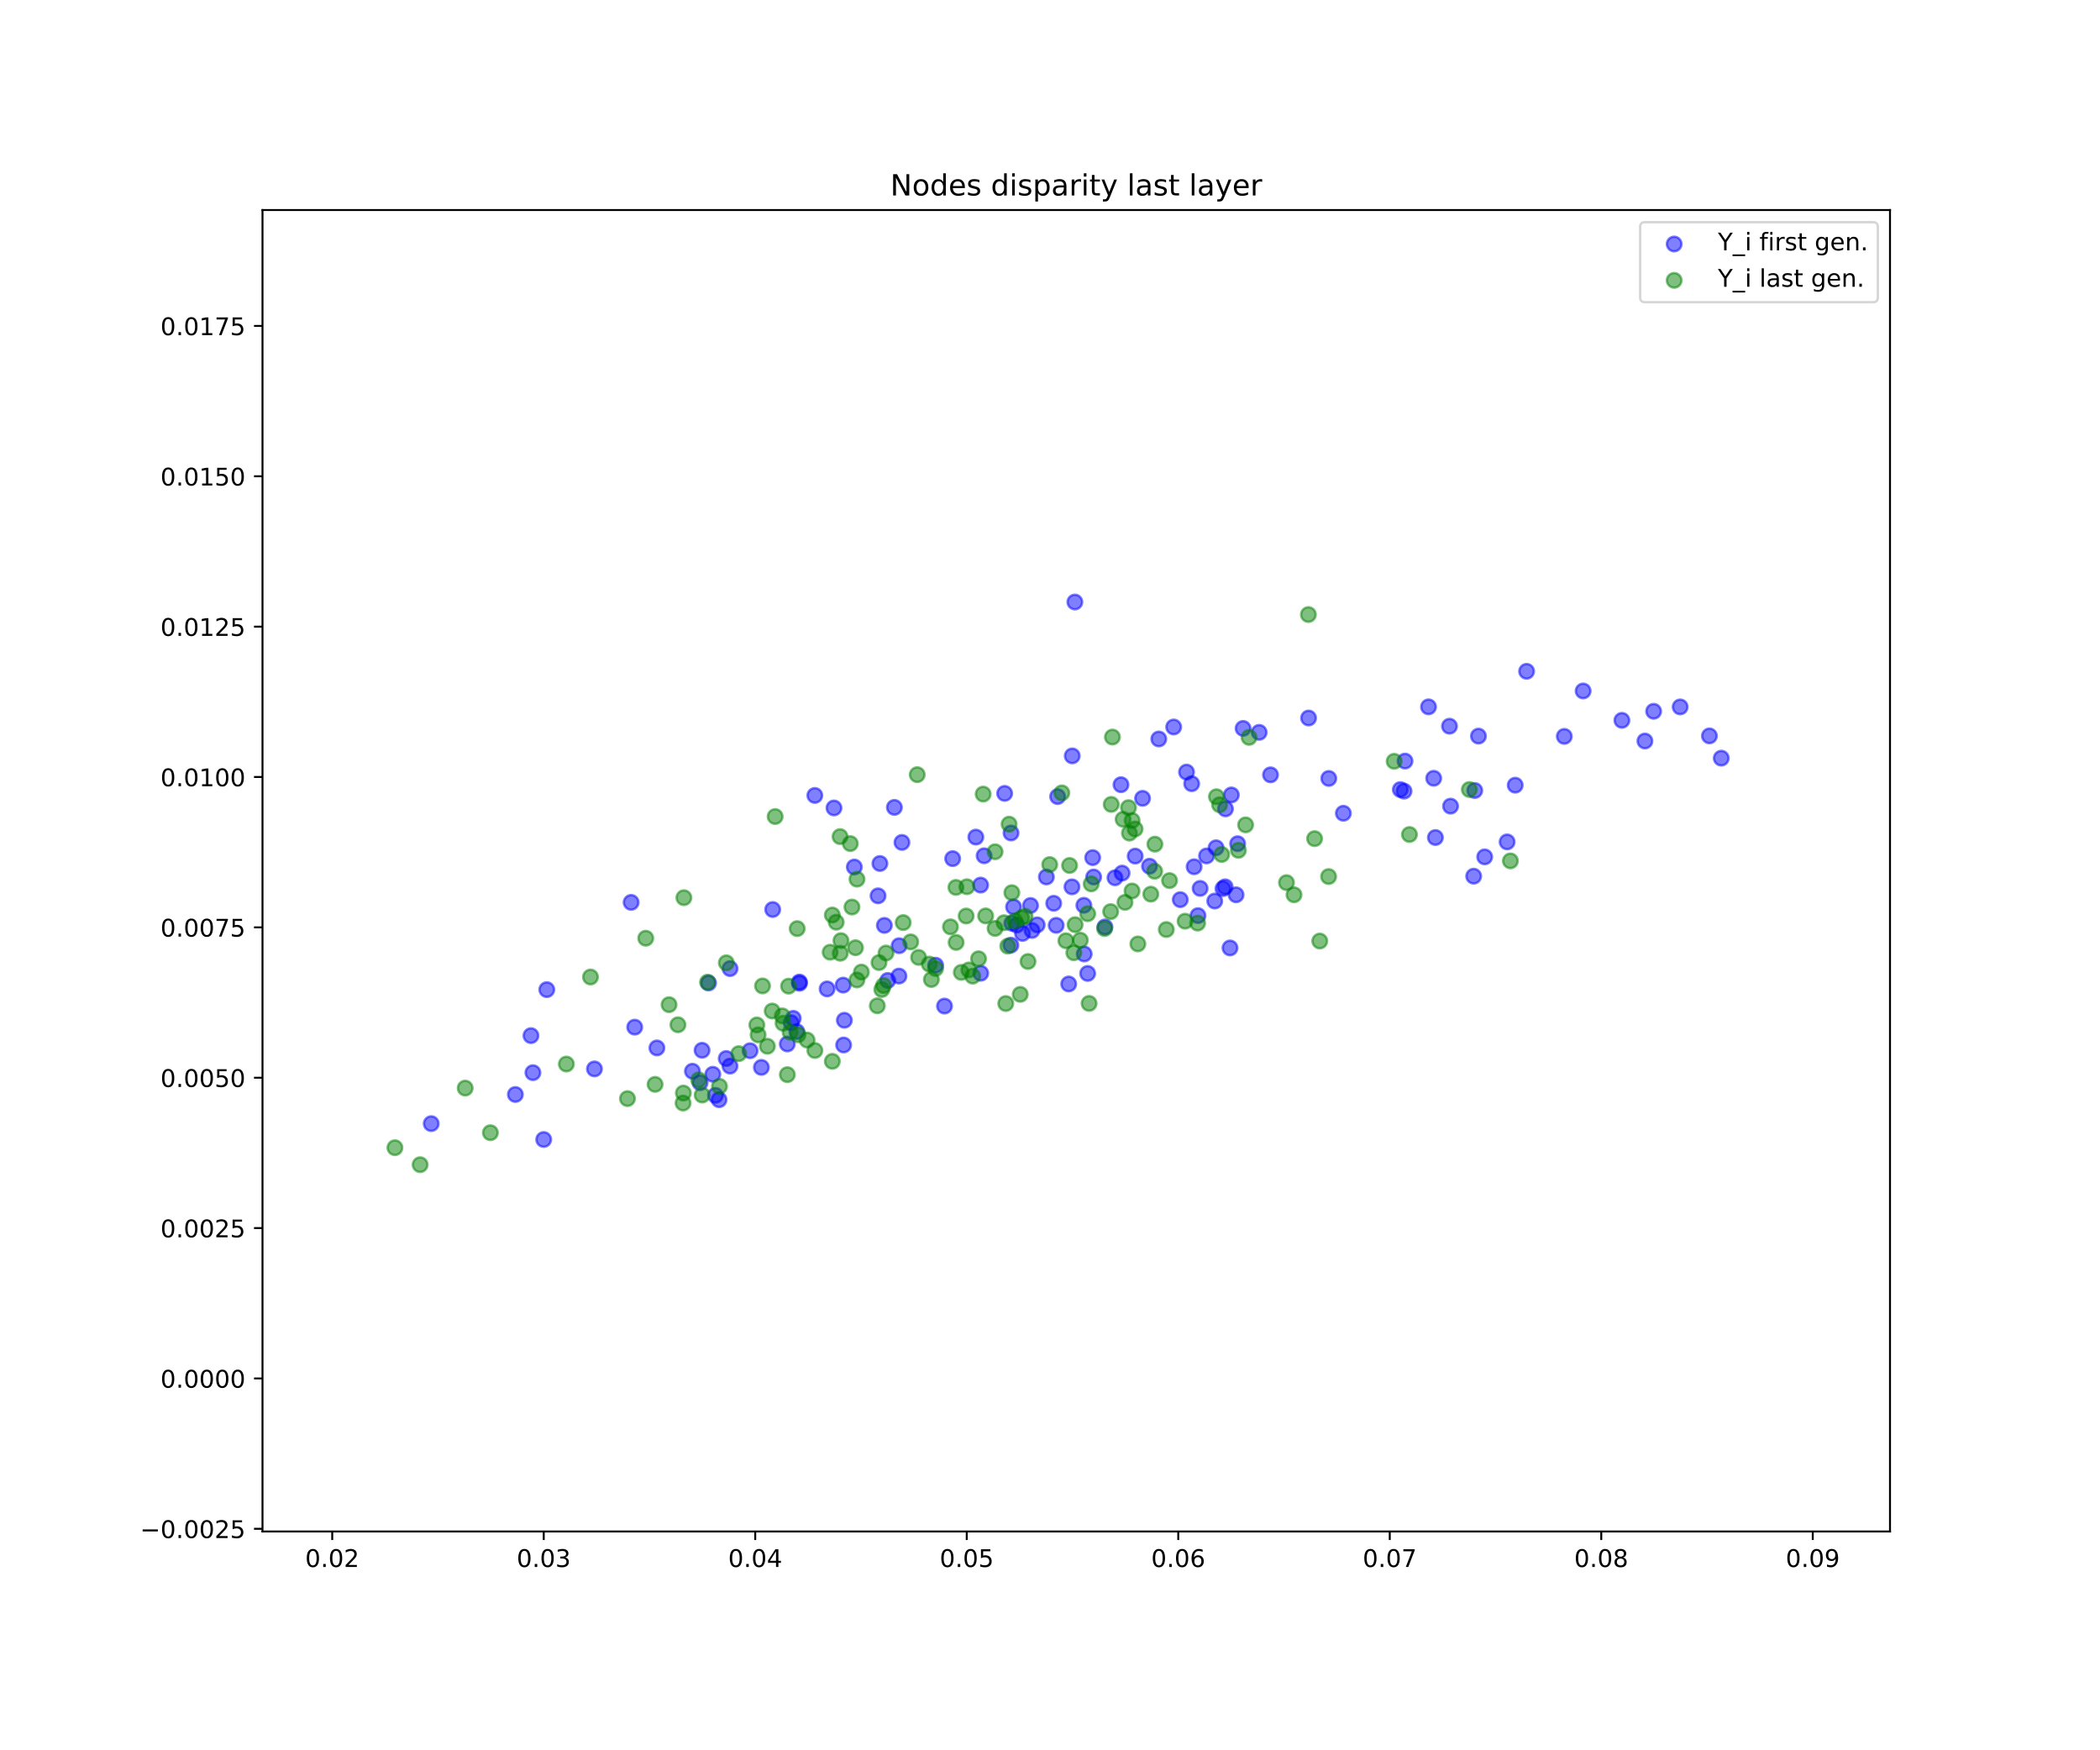 <?xml version="1.0" encoding="utf-8" standalone="no"?>
<!DOCTYPE svg PUBLIC "-//W3C//DTD SVG 1.1//EN"
  "http://www.w3.org/Graphics/SVG/1.1/DTD/svg11.dtd">
<!-- Created with matplotlib (https://matplotlib.org/) -->
<svg height="720pt" version="1.1" viewBox="0 0 864 720" width="864pt" xmlns="http://www.w3.org/2000/svg" xmlns:xlink="http://www.w3.org/1999/xlink">
 <defs>
  <style type="text/css">
*{stroke-linecap:butt;stroke-linejoin:round;white-space:pre;}
  </style>
 </defs>
 <g id="figure_1">
  <g id="patch_1">
   <path d="M 0 720 
L 864 720 
L 864 0 
L 0 0 
z
" style="fill:#ffffff;"/>
  </g>
  <g id="axes_1">
   <g id="patch_2">
    <path d="M 108 630 
L 777.6 630 
L 777.6 86.4 
L 108 86.4 
z
" style="fill:#ffffff;"/>
   </g>
   <g id="PathCollection_1">
    <defs>
     <path d="M 0 3 
C 0.796 3 1.559 2.684 2.121 2.121 
C 2.684 1.559 3 0.796 3 0 
C 3 -0.796 2.684 -1.559 2.121 -2.121 
C 1.559 -2.684 0.796 -3 0 -3 
C -0.796 -3 -1.559 -2.684 -2.121 -2.121 
C -2.684 -1.559 -3 -0.796 -3 0 
C -3 0.796 -2.684 1.559 -2.121 2.121 
C -1.559 2.684 -0.796 3 0 3 
z
" id="m4264e78949" style="stroke:#0000ff;stroke-opacity:0.5;"/>
    </defs>
    <g clip-path="url(#p7b888e0757)">
     <use style="fill:#0000ff;fill-opacity:0.5;stroke:#0000ff;stroke-opacity:0.5;" x="219.261" xlink:href="#m4264e78949" y="441.252"/>
     <use style="fill:#0000ff;fill-opacity:0.5;stroke:#0000ff;stroke-opacity:0.5;" x="363.85" xlink:href="#m4264e78949" y="380.67"/>
     <use style="fill:#0000ff;fill-opacity:0.5;stroke:#0000ff;stroke-opacity:0.5;" x="606.311" xlink:href="#m4264e78949" y="360.429"/>
     <use style="fill:#0000ff;fill-opacity:0.5;stroke:#0000ff;stroke-opacity:0.5;" x="518.06" xlink:href="#m4264e78949" y="301.263"/>
     <use style="fill:#0000ff;fill-opacity:0.5;stroke:#0000ff;stroke-opacity:0.5;" x="313.258" xlink:href="#m4264e78949" y="439.086"/>
     <use style="fill:#0000ff;fill-opacity:0.5;stroke:#0000ff;stroke-opacity:0.5;" x="259.669" xlink:href="#m4264e78949" y="371.206"/>
     <use style="fill:#0000ff;fill-opacity:0.5;stroke:#0000ff;stroke-opacity:0.5;" x="212.035" xlink:href="#m4264e78949" y="450.227"/>
     <use style="fill:#0000ff;fill-opacity:0.5;stroke:#0000ff;stroke-opacity:0.5;" x="589.863" xlink:href="#m4264e78949" y="320.155"/>
     <use style="fill:#0000ff;fill-opacity:0.5;stroke:#0000ff;stroke-opacity:0.5;" x="538.387" xlink:href="#m4264e78949" y="295.363"/>
     <use style="fill:#0000ff;fill-opacity:0.5;stroke:#0000ff;stroke-opacity:0.5;" x="293.274" xlink:href="#m4264e78949" y="441.913"/>
     <use style="fill:#0000ff;fill-opacity:0.5;stroke:#0000ff;stroke-opacity:0.5;" x="504.19" xlink:href="#m4264e78949" y="332.731"/>
     <use style="fill:#0000ff;fill-opacity:0.5;stroke:#0000ff;stroke-opacity:0.5;" x="596.802" xlink:href="#m4264e78949" y="331.617"/>
     <use style="fill:#0000ff;fill-opacity:0.5;stroke:#0000ff;stroke-opacity:0.5;" x="388.599" xlink:href="#m4264e78949" y="413.859"/>
     <use style="fill:#0000ff;fill-opacity:0.5;stroke:#0000ff;stroke-opacity:0.5;" x="608.28" xlink:href="#m4264e78949" y="302.806"/>
     <use style="fill:#0000ff;fill-opacity:0.5;stroke:#0000ff;stroke-opacity:0.5;" x="326.373" xlink:href="#m4264e78949" y="418.916"/>
     <use style="fill:#0000ff;fill-opacity:0.5;stroke:#0000ff;stroke-opacity:0.5;" x="413.341" xlink:href="#m4264e78949" y="326.368"/>
     <use style="fill:#0000ff;fill-opacity:0.5;stroke:#0000ff;stroke-opacity:0.5;" x="325.496" xlink:href="#m4264e78949" y="420.713"/>
     <use style="fill:#0000ff;fill-opacity:0.5;stroke:#0000ff;stroke-opacity:0.5;" x="401.493" xlink:href="#m4264e78949" y="344.348"/>
     <use style="fill:#0000ff;fill-opacity:0.5;stroke:#0000ff;stroke-opacity:0.5;" x="430.509" xlink:href="#m4264e78949" y="360.747"/>
     <use style="fill:#0000ff;fill-opacity:0.5;stroke:#0000ff;stroke-opacity:0.5;" x="435.137" xlink:href="#m4264e78949" y="327.683"/>
     <use style="fill:#0000ff;fill-opacity:0.5;stroke:#0000ff;stroke-opacity:0.5;" x="522.727" xlink:href="#m4264e78949" y="318.738"/>
     <use style="fill:#0000ff;fill-opacity:0.5;stroke:#0000ff;stroke-opacity:0.5;" x="504.068" xlink:href="#m4264e78949" y="364.802"/>
     <use style="fill:#0000ff;fill-opacity:0.5;stroke:#0000ff;stroke-opacity:0.5;" x="552.699" xlink:href="#m4264e78949" y="334.547"/>
     <use style="fill:#0000ff;fill-opacity:0.5;stroke:#0000ff;stroke-opacity:0.5;" x="577.662" xlink:href="#m4264e78949" y="325.44"/>
     <use style="fill:#0000ff;fill-opacity:0.5;stroke:#0000ff;stroke-opacity:0.5;" x="177.424" xlink:href="#m4264e78949" y="462.216"/>
     <use style="fill:#0000ff;fill-opacity:0.5;stroke:#0000ff;stroke-opacity:0.5;" x="676.767" xlink:href="#m4264e78949" y="304.832"/>
     <use style="fill:#0000ff;fill-opacity:0.5;stroke:#0000ff;stroke-opacity:0.5;" x="587.735" xlink:href="#m4264e78949" y="290.766"/>
     <use style="fill:#0000ff;fill-opacity:0.5;stroke:#0000ff;stroke-opacity:0.5;" x="261.137" xlink:href="#m4264e78949" y="422.533"/>
     <use style="fill:#0000ff;fill-opacity:0.5;stroke:#0000ff;stroke-opacity:0.5;" x="288.848" xlink:href="#m4264e78949" y="432.046"/>
     <use style="fill:#0000ff;fill-opacity:0.5;stroke:#0000ff;stroke-opacity:0.5;" x="346.887" xlink:href="#m4264e78949" y="405.238"/>
     <use style="fill:#0000ff;fill-opacity:0.5;stroke:#0000ff;stroke-opacity:0.5;" x="391.953" xlink:href="#m4264e78949" y="353.208"/>
     <use style="fill:#0000ff;fill-opacity:0.5;stroke:#0000ff;stroke-opacity:0.5;" x="423.99" xlink:href="#m4264e78949" y="372.484"/>
     <use style="fill:#0000ff;fill-opacity:0.5;stroke:#0000ff;stroke-opacity:0.5;" x="434.546" xlink:href="#m4264e78949" y="380.647"/>
     <use style="fill:#0000ff;fill-opacity:0.5;stroke:#0000ff;stroke-opacity:0.5;" x="441.15" xlink:href="#m4264e78949" y="310.943"/>
     <use style="fill:#0000ff;fill-opacity:0.5;stroke:#0000ff;stroke-opacity:0.5;" x="476.761" xlink:href="#m4264e78949" y="303.988"/>
     <use style="fill:#0000ff;fill-opacity:0.5;stroke:#0000ff;stroke-opacity:0.5;" x="590.565" xlink:href="#m4264e78949" y="344.526"/>
     <use style="fill:#0000ff;fill-opacity:0.5;stroke:#0000ff;stroke-opacity:0.5;" x="404.895" xlink:href="#m4264e78949" y="352.031"/>
     <use style="fill:#0000ff;fill-opacity:0.5;stroke:#0000ff;stroke-opacity:0.5;" x="284.887" xlink:href="#m4264e78949" y="440.658"/>
     <use style="fill:#0000ff;fill-opacity:0.5;stroke:#0000ff;stroke-opacity:0.5;" x="347.09" xlink:href="#m4264e78949" y="429.871"/>
     <use style="fill:#0000ff;fill-opacity:0.5;stroke:#0000ff;stroke-opacity:0.5;" x="426.732" xlink:href="#m4264e78949" y="380.452"/>
     <use style="fill:#0000ff;fill-opacity:0.5;stroke:#0000ff;stroke-opacity:0.5;" x="294.356" xlink:href="#m4264e78949" y="450.583"/>
     <use style="fill:#0000ff;fill-opacity:0.5;stroke:#0000ff;stroke-opacity:0.5;" x="343.125" xlink:href="#m4264e78949" y="332.356"/>
     <use style="fill:#0000ff;fill-opacity:0.5;stroke:#0000ff;stroke-opacity:0.5;" x="308.601" xlink:href="#m4264e78949" y="432.225"/>
     <use style="fill:#0000ff;fill-opacity:0.5;stroke:#0000ff;stroke-opacity:0.5;" x="441.032" xlink:href="#m4264e78949" y="364.817"/>
     <use style="fill:#0000ff;fill-opacity:0.5;stroke:#0000ff;stroke-opacity:0.5;" x="361.254" xlink:href="#m4264e78949" y="368.507"/>
     <use style="fill:#0000ff;fill-opacity:0.5;stroke:#0000ff;stroke-opacity:0.5;" x="224.966" xlink:href="#m4264e78949" y="407.094"/>
     <use style="fill:#0000ff;fill-opacity:0.5;stroke:#0000ff;stroke-opacity:0.5;" x="643.602" xlink:href="#m4264e78949" y="302.919"/>
     <use style="fill:#0000ff;fill-opacity:0.5;stroke:#0000ff;stroke-opacity:0.5;" x="415.898" xlink:href="#m4264e78949" y="388.797"/>
     <use style="fill:#0000ff;fill-opacity:0.5;stroke:#0000ff;stroke-opacity:0.5;" x="546.703" xlink:href="#m4264e78949" y="320.218"/>
     <use style="fill:#0000ff;fill-opacity:0.5;stroke:#0000ff;stroke-opacity:0.5;" x="467.044" xlink:href="#m4264e78949" y="352.164"/>
     <use style="fill:#0000ff;fill-opacity:0.5;stroke:#0000ff;stroke-opacity:0.5;" x="500.325" xlink:href="#m4264e78949" y="348.74"/>
     <use style="fill:#0000ff;fill-opacity:0.5;stroke:#0000ff;stroke-opacity:0.5;" x="576.139" xlink:href="#m4264e78949" y="324.797"/>
     <use style="fill:#0000ff;fill-opacity:0.5;stroke:#0000ff;stroke-opacity:0.5;" x="335.245" xlink:href="#m4264e78949" y="327.208"/>
     <use style="fill:#0000ff;fill-opacity:0.5;stroke:#0000ff;stroke-opacity:0.5;" x="485.593" xlink:href="#m4264e78949" y="370.082"/>
     <use style="fill:#0000ff;fill-opacity:0.5;stroke:#0000ff;stroke-opacity:0.5;" x="328.903" xlink:href="#m4264e78949" y="403.976"/>
     <use style="fill:#0000ff;fill-opacity:0.5;stroke:#0000ff;stroke-opacity:0.5;" x="244.574" xlink:href="#m4264e78949" y="439.71"/>
     <use style="fill:#0000ff;fill-opacity:0.5;stroke:#0000ff;stroke-opacity:0.5;" x="691.27" xlink:href="#m4264e78949" y="290.794"/>
     <use style="fill:#0000ff;fill-opacity:0.5;stroke:#0000ff;stroke-opacity:0.5;" x="300.334" xlink:href="#m4264e78949" y="438.553"/>
     <use style="fill:#0000ff;fill-opacity:0.5;stroke:#0000ff;stroke-opacity:0.5;" x="491.294" xlink:href="#m4264e78949" y="356.552"/>
     <use style="fill:#0000ff;fill-opacity:0.5;stroke:#0000ff;stroke-opacity:0.5;" x="496.4" xlink:href="#m4264e78949" y="352.088"/>
     <use style="fill:#0000ff;fill-opacity:0.5;stroke:#0000ff;stroke-opacity:0.5;" x="291.51" xlink:href="#m4264e78949" y="404.369"/>
     <use style="fill:#0000ff;fill-opacity:0.5;stroke:#0000ff;stroke-opacity:0.5;" x="371.088" xlink:href="#m4264e78949" y="346.54"/>
     <use style="fill:#0000ff;fill-opacity:0.5;stroke:#0000ff;stroke-opacity:0.5;" x="511.444" xlink:href="#m4264e78949" y="299.644"/>
     <use style="fill:#0000ff;fill-opacity:0.5;stroke:#0000ff;stroke-opacity:0.5;" x="417.003" xlink:href="#m4264e78949" y="373.075"/>
     <use style="fill:#0000ff;fill-opacity:0.5;stroke:#0000ff;stroke-opacity:0.5;" x="340.293" xlink:href="#m4264e78949" y="406.8"/>
     <use style="fill:#0000ff;fill-opacity:0.5;stroke:#0000ff;stroke-opacity:0.5;" x="415.969" xlink:href="#m4264e78949" y="342.65"/>
     <use style="fill:#0000ff;fill-opacity:0.5;stroke:#0000ff;stroke-opacity:0.5;" x="218.456" xlink:href="#m4264e78949" y="426.016"/>
     <use style="fill:#0000ff;fill-opacity:0.5;stroke:#0000ff;stroke-opacity:0.5;" x="461.672" xlink:href="#m4264e78949" y="359.162"/>
     <use style="fill:#0000ff;fill-opacity:0.5;stroke:#0000ff;stroke-opacity:0.5;" x="403.453" xlink:href="#m4264e78949" y="364.092"/>
     <use style="fill:#0000ff;fill-opacity:0.5;stroke:#0000ff;stroke-opacity:0.5;" x="509.196" xlink:href="#m4264e78949" y="347.065"/>
     <use style="fill:#0000ff;fill-opacity:0.5;stroke:#0000ff;stroke-opacity:0.5;" x="508.561" xlink:href="#m4264e78949" y="368.087"/>
     <use style="fill:#0000ff;fill-opacity:0.5;stroke:#0000ff;stroke-opacity:0.5;" x="323.922" xlink:href="#m4264e78949" y="429.446"/>
     <use style="fill:#0000ff;fill-opacity:0.5;stroke:#0000ff;stroke-opacity:0.5;" x="446.076" xlink:href="#m4264e78949" y="392.424"/>
     <use style="fill:#0000ff;fill-opacity:0.5;stroke:#0000ff;stroke-opacity:0.5;" x="449.965" xlink:href="#m4264e78949" y="360.769"/>
     <use style="fill:#0000ff;fill-opacity:0.5;stroke:#0000ff;stroke-opacity:0.5;" x="439.697" xlink:href="#m4264e78949" y="404.766"/>
     <use style="fill:#0000ff;fill-opacity:0.5;stroke:#0000ff;stroke-opacity:0.5;" x="482.882" xlink:href="#m4264e78949" y="299.052"/>
     <use style="fill:#0000ff;fill-opacity:0.5;stroke:#0000ff;stroke-opacity:0.5;" x="470.082" xlink:href="#m4264e78949" y="328.405"/>
     <use style="fill:#0000ff;fill-opacity:0.5;stroke:#0000ff;stroke-opacity:0.5;" x="362.019" xlink:href="#m4264e78949" y="355.208"/>
     <use style="fill:#0000ff;fill-opacity:0.5;stroke:#0000ff;stroke-opacity:0.5;" x="488.174" xlink:href="#m4264e78949" y="317.601"/>
     <use style="fill:#0000ff;fill-opacity:0.5;stroke:#0000ff;stroke-opacity:0.5;" x="327.836" xlink:href="#m4264e78949" y="424.364"/>
     <use style="fill:#0000ff;fill-opacity:0.5;stroke:#0000ff;stroke-opacity:0.5;" x="424.592" xlink:href="#m4264e78949" y="382.751"/>
     <use style="fill:#0000ff;fill-opacity:0.5;stroke:#0000ff;stroke-opacity:0.5;" x="347.396" xlink:href="#m4264e78949" y="419.701"/>
     <use style="fill:#0000ff;fill-opacity:0.5;stroke:#0000ff;stroke-opacity:0.5;" x="493.761" xlink:href="#m4264e78949" y="365.45"/>
     <use style="fill:#0000ff;fill-opacity:0.5;stroke:#0000ff;stroke-opacity:0.5;" x="492.885" xlink:href="#m4264e78949" y="376.652"/>
     <use style="fill:#0000ff;fill-opacity:0.5;stroke:#0000ff;stroke-opacity:0.5;" x="628.092" xlink:href="#m4264e78949" y="276.152"/>
     <use style="fill:#0000ff;fill-opacity:0.5;stroke:#0000ff;stroke-opacity:0.5;" x="418.326" xlink:href="#m4264e78949" y="380.54"/>
     <use style="fill:#0000ff;fill-opacity:0.5;stroke:#0000ff;stroke-opacity:0.5;" x="270.271" xlink:href="#m4264e78949" y="431.075"/>
     <use style="fill:#0000ff;fill-opacity:0.5;stroke:#0000ff;stroke-opacity:0.5;" x="623.4" xlink:href="#m4264e78949" y="322.998"/>
     <use style="fill:#0000ff;fill-opacity:0.5;stroke:#0000ff;stroke-opacity:0.5;" x="300.357" xlink:href="#m4264e78949" y="398.437"/>
     <use style="fill:#0000ff;fill-opacity:0.5;stroke:#0000ff;stroke-opacity:0.5;" x="403.505" xlink:href="#m4264e78949" y="400.358"/>
     <use style="fill:#0000ff;fill-opacity:0.5;stroke:#0000ff;stroke-opacity:0.5;" x="298.785" xlink:href="#m4264e78949" y="435.431"/>
     <use style="fill:#0000ff;fill-opacity:0.5;stroke:#0000ff;stroke-opacity:0.5;" x="433.53" xlink:href="#m4264e78949" y="371.575"/>
     <use style="fill:#0000ff;fill-opacity:0.5;stroke:#0000ff;stroke-opacity:0.5;" x="461.208" xlink:href="#m4264e78949" y="322.799"/>
     <use style="fill:#0000ff;fill-opacity:0.5;stroke:#0000ff;stroke-opacity:0.5;" x="651.346" xlink:href="#m4264e78949" y="284.237"/>
     <use style="fill:#0000ff;fill-opacity:0.5;stroke:#0000ff;stroke-opacity:0.5;" x="506.065" xlink:href="#m4264e78949" y="389.947"/>
     <use style="fill:#0000ff;fill-opacity:0.5;stroke:#0000ff;stroke-opacity:0.5;" x="369.861" xlink:href="#m4264e78949" y="401.52"/>
     <use style="fill:#0000ff;fill-opacity:0.5;stroke:#0000ff;stroke-opacity:0.5;" x="365.25" xlink:href="#m4264e78949" y="403.325"/>
     <use style="fill:#0000ff;fill-opacity:0.5;stroke:#0000ff;stroke-opacity:0.5;" x="420.685" xlink:href="#m4264e78949" y="383.971"/>
     <use style="fill:#0000ff;fill-opacity:0.5;stroke:#0000ff;stroke-opacity:0.5;" x="506.618" xlink:href="#m4264e78949" y="327.01"/>
     <use style="fill:#0000ff;fill-opacity:0.5;stroke:#0000ff;stroke-opacity:0.5;" x="620.079" xlink:href="#m4264e78949" y="346.325"/>
     <use style="fill:#0000ff;fill-opacity:0.5;stroke:#0000ff;stroke-opacity:0.5;" x="596.363" xlink:href="#m4264e78949" y="298.729"/>
     <use style="fill:#0000ff;fill-opacity:0.5;stroke:#0000ff;stroke-opacity:0.5;" x="351.493" xlink:href="#m4264e78949" y="356.661"/>
     <use style="fill:#0000ff;fill-opacity:0.5;stroke:#0000ff;stroke-opacity:0.5;" x="288.03" xlink:href="#m4264e78949" y="445.387"/>
     <use style="fill:#0000ff;fill-opacity:0.5;stroke:#0000ff;stroke-opacity:0.5;" x="454.599" xlink:href="#m4264e78949" y="381.314"/>
     <use style="fill:#0000ff;fill-opacity:0.5;stroke:#0000ff;stroke-opacity:0.5;" x="708.176" xlink:href="#m4264e78949" y="311.878"/>
     <use style="fill:#0000ff;fill-opacity:0.5;stroke:#0000ff;stroke-opacity:0.5;" x="472.938" xlink:href="#m4264e78949" y="356.332"/>
     <use style="fill:#0000ff;fill-opacity:0.5;stroke:#0000ff;stroke-opacity:0.5;" x="703.308" xlink:href="#m4264e78949" y="302.719"/>
     <use style="fill:#0000ff;fill-opacity:0.5;stroke:#0000ff;stroke-opacity:0.5;" x="295.845" xlink:href="#m4264e78949" y="452.373"/>
     <use style="fill:#0000ff;fill-opacity:0.5;stroke:#0000ff;stroke-opacity:0.5;" x="328.912" xlink:href="#m4264e78949" y="404.482"/>
     <use style="fill:#0000ff;fill-opacity:0.5;stroke:#0000ff;stroke-opacity:0.5;" x="367.977" xlink:href="#m4264e78949" y="332.129"/>
     <use style="fill:#0000ff;fill-opacity:0.5;stroke:#0000ff;stroke-opacity:0.5;" x="680.354" xlink:href="#m4264e78949" y="292.595"/>
     <use style="fill:#0000ff;fill-opacity:0.5;stroke:#0000ff;stroke-opacity:0.5;" x="499.778" xlink:href="#m4264e78949" y="370.656"/>
     <use style="fill:#0000ff;fill-opacity:0.5;stroke:#0000ff;stroke-opacity:0.5;" x="458.726" xlink:href="#m4264e78949" y="361.084"/>
     <use style="fill:#0000ff;fill-opacity:0.5;stroke:#0000ff;stroke-opacity:0.5;" x="442.235" xlink:href="#m4264e78949" y="247.65"/>
     <use style="fill:#0000ff;fill-opacity:0.5;stroke:#0000ff;stroke-opacity:0.5;" x="667.298" xlink:href="#m4264e78949" y="296.318"/>
     <use style="fill:#0000ff;fill-opacity:0.5;stroke:#0000ff;stroke-opacity:0.5;" x="610.845" xlink:href="#m4264e78949" y="352.488"/>
     <use style="fill:#0000ff;fill-opacity:0.5;stroke:#0000ff;stroke-opacity:0.5;" x="503.166" xlink:href="#m4264e78949" y="365.529"/>
     <use style="fill:#0000ff;fill-opacity:0.5;stroke:#0000ff;stroke-opacity:0.5;" x="449.551" xlink:href="#m4264e78949" y="352.792"/>
     <use style="fill:#0000ff;fill-opacity:0.5;stroke:#0000ff;stroke-opacity:0.5;" x="578.068" xlink:href="#m4264e78949" y="313.081"/>
     <use style="fill:#0000ff;fill-opacity:0.5;stroke:#0000ff;stroke-opacity:0.5;" x="384.95" xlink:href="#m4264e78949" y="397.053"/>
     <use style="fill:#0000ff;fill-opacity:0.5;stroke:#0000ff;stroke-opacity:0.5;" x="317.913" xlink:href="#m4264e78949" y="374.136"/>
     <use style="fill:#0000ff;fill-opacity:0.5;stroke:#0000ff;stroke-opacity:0.5;" x="447.49" xlink:href="#m4264e78949" y="400.433"/>
     <use style="fill:#0000ff;fill-opacity:0.5;stroke:#0000ff;stroke-opacity:0.5;" x="369.935" xlink:href="#m4264e78949" y="389.023"/>
     <use style="fill:#0000ff;fill-opacity:0.5;stroke:#0000ff;stroke-opacity:0.5;" x="223.697" xlink:href="#m4264e78949" y="468.75"/>
     <use style="fill:#0000ff;fill-opacity:0.5;stroke:#0000ff;stroke-opacity:0.5;" x="606.763" xlink:href="#m4264e78949" y="325.181"/>
     <use style="fill:#0000ff;fill-opacity:0.5;stroke:#0000ff;stroke-opacity:0.5;" x="416.269" xlink:href="#m4264e78949" y="379.784"/>
     <use style="fill:#0000ff;fill-opacity:0.5;stroke:#0000ff;stroke-opacity:0.5;" x="445.93" xlink:href="#m4264e78949" y="372.414"/>
     <use style="fill:#0000ff;fill-opacity:0.5;stroke:#0000ff;stroke-opacity:0.5;" x="490.291" xlink:href="#m4264e78949" y="322.38"/>
    </g>
   </g>
   <g id="PathCollection_2">
    <defs>
     <path d="M 0 3 
C 0.796 3 1.559 2.684 2.121 2.121 
C 2.684 1.559 3 0.796 3 0 
C 3 -0.796 2.684 -1.559 2.121 -2.121 
C 1.559 -2.684 0.796 -3 0 -3 
C -0.796 -3 -1.559 -2.684 -2.121 -2.121 
C -2.684 -1.559 -3 -0.796 -3 0 
C -3 0.796 -2.684 1.559 -2.121 2.121 
C -1.559 2.684 -0.796 3 0 3 
z
" id="m50e222e46b" style="stroke:#008000;stroke-opacity:0.5;"/>
    </defs>
    <g clip-path="url(#p7b888e0757)">
     <use style="fill:#008000;fill-opacity:0.5;stroke:#008000;stroke-opacity:0.5;" x="362.796" xlink:href="#m50e222e46b" y="407.04"/>
     <use style="fill:#008000;fill-opacity:0.5;stroke:#008000;stroke-opacity:0.5;" x="475.052" xlink:href="#m50e222e46b" y="358.406"/>
     <use style="fill:#008000;fill-opacity:0.5;stroke:#008000;stroke-opacity:0.5;" x="431.881" xlink:href="#m50e222e46b" y="355.657"/>
     <use style="fill:#008000;fill-opacity:0.5;stroke:#008000;stroke-opacity:0.5;" x="416.304" xlink:href="#m50e222e46b" y="367.214"/>
     <use style="fill:#008000;fill-opacity:0.5;stroke:#008000;stroke-opacity:0.5;" x="317.707" xlink:href="#m50e222e46b" y="415.894"/>
     <use style="fill:#008000;fill-opacity:0.5;stroke:#008000;stroke-opacity:0.5;" x="513.905" xlink:href="#m50e222e46b" y="303.331"/>
     <use style="fill:#008000;fill-opacity:0.5;stroke:#008000;stroke-opacity:0.5;" x="457.685" xlink:href="#m50e222e46b" y="303.193"/>
     <use style="fill:#008000;fill-opacity:0.5;stroke:#008000;stroke-opacity:0.5;" x="311.386" xlink:href="#m50e222e46b" y="421.622"/>
     <use style="fill:#008000;fill-opacity:0.5;stroke:#008000;stroke-opacity:0.5;" x="467.019" xlink:href="#m50e222e46b" y="341.011"/>
     <use style="fill:#008000;fill-opacity:0.5;stroke:#008000;stroke-opacity:0.5;" x="529.298" xlink:href="#m50e222e46b" y="363.081"/>
     <use style="fill:#008000;fill-opacity:0.5;stroke:#008000;stroke-opacity:0.5;" x="288.894" xlink:href="#m50e222e46b" y="450.465"/>
     <use style="fill:#008000;fill-opacity:0.5;stroke:#008000;stroke-opacity:0.5;" x="404.504" xlink:href="#m50e222e46b" y="326.655"/>
     <use style="fill:#008000;fill-opacity:0.5;stroke:#008000;stroke-opacity:0.5;" x="540.862" xlink:href="#m50e222e46b" y="344.989"/>
     <use style="fill:#008000;fill-opacity:0.5;stroke:#008000;stroke-opacity:0.5;" x="201.762" xlink:href="#m50e222e46b" y="465.955"/>
     <use style="fill:#008000;fill-opacity:0.5;stroke:#008000;stroke-opacity:0.5;" x="275.264" xlink:href="#m50e222e46b" y="413.284"/>
     <use style="fill:#008000;fill-opacity:0.5;stroke:#008000;stroke-opacity:0.5;" x="281.371" xlink:href="#m50e222e46b" y="369.275"/>
     <use style="fill:#008000;fill-opacity:0.5;stroke:#008000;stroke-opacity:0.5;" x="278.923" xlink:href="#m50e222e46b" y="421.55"/>
     <use style="fill:#008000;fill-opacity:0.5;stroke:#008000;stroke-opacity:0.5;" x="391.041" xlink:href="#m50e222e46b" y="381.262"/>
     <use style="fill:#008000;fill-opacity:0.5;stroke:#008000;stroke-opacity:0.5;" x="281.034" xlink:href="#m50e222e46b" y="453.751"/>
     <use style="fill:#008000;fill-opacity:0.5;stroke:#008000;stroke-opacity:0.5;" x="342.442" xlink:href="#m50e222e46b" y="436.599"/>
     <use style="fill:#008000;fill-opacity:0.5;stroke:#008000;stroke-opacity:0.5;" x="442.329" xlink:href="#m50e222e46b" y="380.376"/>
     <use style="fill:#008000;fill-opacity:0.5;stroke:#008000;stroke-opacity:0.5;" x="487.577" xlink:href="#m50e222e46b" y="378.946"/>
     <use style="fill:#008000;fill-opacity:0.5;stroke:#008000;stroke-opacity:0.5;" x="269.521" xlink:href="#m50e222e46b" y="446.069"/>
     <use style="fill:#008000;fill-opacity:0.5;stroke:#008000;stroke-opacity:0.5;" x="464.295" xlink:href="#m50e222e46b" y="332.229"/>
     <use style="fill:#008000;fill-opacity:0.5;stroke:#008000;stroke-opacity:0.5;" x="398.621" xlink:href="#m50e222e46b" y="398.999"/>
     <use style="fill:#008000;fill-opacity:0.5;stroke:#008000;stroke-opacity:0.5;" x="311.908" xlink:href="#m50e222e46b" y="425.698"/>
     <use style="fill:#008000;fill-opacity:0.5;stroke:#008000;stroke-opacity:0.5;" x="457.196" xlink:href="#m50e222e46b" y="330.896"/>
     <use style="fill:#008000;fill-opacity:0.5;stroke:#008000;stroke-opacity:0.5;" x="265.68" xlink:href="#m50e222e46b" y="385.953"/>
     <use style="fill:#008000;fill-opacity:0.5;stroke:#008000;stroke-opacity:0.5;" x="242.946" xlink:href="#m50e222e46b" y="401.902"/>
     <use style="fill:#008000;fill-opacity:0.5;stroke:#008000;stroke-opacity:0.5;" x="573.6" xlink:href="#m50e222e46b" y="313.172"/>
     <use style="fill:#008000;fill-opacity:0.5;stroke:#008000;stroke-opacity:0.5;" x="318.922" xlink:href="#m50e222e46b" y="335.89"/>
     <use style="fill:#008000;fill-opacity:0.5;stroke:#008000;stroke-opacity:0.5;" x="421.745" xlink:href="#m50e222e46b" y="376.903"/>
     <use style="fill:#008000;fill-opacity:0.5;stroke:#008000;stroke-opacity:0.5;" x="191.395" xlink:href="#m50e222e46b" y="447.6"/>
     <use style="fill:#008000;fill-opacity:0.5;stroke:#008000;stroke-opacity:0.5;" x="258.155" xlink:href="#m50e222e46b" y="451.925"/>
     <use style="fill:#008000;fill-opacity:0.5;stroke:#008000;stroke-opacity:0.5;" x="364.529" xlink:href="#m50e222e46b" y="392.041"/>
     <use style="fill:#008000;fill-opacity:0.5;stroke:#008000;stroke-opacity:0.5;" x="332.064" xlink:href="#m50e222e46b" y="427.838"/>
     <use style="fill:#008000;fill-opacity:0.5;stroke:#008000;stroke-opacity:0.5;" x="604.529" xlink:href="#m50e222e46b" y="324.776"/>
     <use style="fill:#008000;fill-opacity:0.5;stroke:#008000;stroke-opacity:0.5;" x="162.481" xlink:href="#m50e222e46b" y="472.118"/>
     <use style="fill:#008000;fill-opacity:0.5;stroke:#008000;stroke-opacity:0.5;" x="377.376" xlink:href="#m50e222e46b" y="318.666"/>
     <use style="fill:#008000;fill-opacity:0.5;stroke:#008000;stroke-opacity:0.5;" x="281.153" xlink:href="#m50e222e46b" y="449.642"/>
     <use style="fill:#008000;fill-opacity:0.5;stroke:#008000;stroke-opacity:0.5;" x="468.152" xlink:href="#m50e222e46b" y="388.288"/>
     <use style="fill:#008000;fill-opacity:0.5;stroke:#008000;stroke-opacity:0.5;" x="441.801" xlink:href="#m50e222e46b" y="391.92"/>
     <use style="fill:#008000;fill-opacity:0.5;stroke:#008000;stroke-opacity:0.5;" x="393.38" xlink:href="#m50e222e46b" y="387.677"/>
     <use style="fill:#008000;fill-opacity:0.5;stroke:#008000;stroke-opacity:0.5;" x="621.42" xlink:href="#m50e222e46b" y="354.135"/>
     <use style="fill:#008000;fill-opacity:0.5;stroke:#008000;stroke-opacity:0.5;" x="335.266" xlink:href="#m50e222e46b" y="432.136"/>
     <use style="fill:#008000;fill-opacity:0.5;stroke:#008000;stroke-opacity:0.5;" x="492.739" xlink:href="#m50e222e46b" y="379.734"/>
     <use style="fill:#008000;fill-opacity:0.5;stroke:#008000;stroke-opacity:0.5;" x="444.467" xlink:href="#m50e222e46b" y="386.761"/>
     <use style="fill:#008000;fill-opacity:0.5;stroke:#008000;stroke-opacity:0.5;" x="413.091" xlink:href="#m50e222e46b" y="379.572"/>
     <use style="fill:#008000;fill-opacity:0.5;stroke:#008000;stroke-opacity:0.5;" x="371.598" xlink:href="#m50e222e46b" y="379.517"/>
     <use style="fill:#008000;fill-opacity:0.5;stroke:#008000;stroke-opacity:0.5;" x="502.643" xlink:href="#m50e222e46b" y="351.495"/>
     <use style="fill:#008000;fill-opacity:0.5;stroke:#008000;stroke-opacity:0.5;" x="448.957" xlink:href="#m50e222e46b" y="363.589"/>
     <use style="fill:#008000;fill-opacity:0.5;stroke:#008000;stroke-opacity:0.5;" x="479.852" xlink:href="#m50e222e46b" y="382.377"/>
     <use style="fill:#008000;fill-opacity:0.5;stroke:#008000;stroke-opacity:0.5;" x="393.299" xlink:href="#m50e222e46b" y="365.047"/>
     <use style="fill:#008000;fill-opacity:0.5;stroke:#008000;stroke-opacity:0.5;" x="377.933" xlink:href="#m50e222e46b" y="393.84"/>
     <use style="fill:#008000;fill-opacity:0.5;stroke:#008000;stroke-opacity:0.5;" x="579.888" xlink:href="#m50e222e46b" y="343.283"/>
     <use style="fill:#008000;fill-opacity:0.5;stroke:#008000;stroke-opacity:0.5;" x="409.409" xlink:href="#m50e222e46b" y="350.382"/>
     <use style="fill:#008000;fill-opacity:0.5;stroke:#008000;stroke-opacity:0.5;" x="352.57" xlink:href="#m50e222e46b" y="403.118"/>
     <use style="fill:#008000;fill-opacity:0.5;stroke:#008000;stroke-opacity:0.5;" x="500.482" xlink:href="#m50e222e46b" y="327.737"/>
     <use style="fill:#008000;fill-opacity:0.5;stroke:#008000;stroke-opacity:0.5;" x="546.629" xlink:href="#m50e222e46b" y="360.579"/>
     <use style="fill:#008000;fill-opacity:0.5;stroke:#008000;stroke-opacity:0.5;" x="383.191" xlink:href="#m50e222e46b" y="402.927"/>
     <use style="fill:#008000;fill-opacity:0.5;stroke:#008000;stroke-opacity:0.5;" x="440.048" xlink:href="#m50e222e46b" y="356.018"/>
     <use style="fill:#008000;fill-opacity:0.5;stroke:#008000;stroke-opacity:0.5;" x="542.989" xlink:href="#m50e222e46b" y="387.108"/>
     <use style="fill:#008000;fill-opacity:0.5;stroke:#008000;stroke-opacity:0.5;" x="417.561" xlink:href="#m50e222e46b" y="378.858"/>
     <use style="fill:#008000;fill-opacity:0.5;stroke:#008000;stroke-opacity:0.5;" x="303.938" xlink:href="#m50e222e46b" y="433.428"/>
     <use style="fill:#008000;fill-opacity:0.5;stroke:#008000;stroke-opacity:0.5;" x="298.833" xlink:href="#m50e222e46b" y="396.065"/>
     <use style="fill:#008000;fill-opacity:0.5;stroke:#008000;stroke-opacity:0.5;" x="345.623" xlink:href="#m50e222e46b" y="344.146"/>
     <use style="fill:#008000;fill-opacity:0.5;stroke:#008000;stroke-opacity:0.5;" x="462.076" xlink:href="#m50e222e46b" y="337.022"/>
     <use style="fill:#008000;fill-opacity:0.5;stroke:#008000;stroke-opacity:0.5;" x="415.169" xlink:href="#m50e222e46b" y="339.029"/>
     <use style="fill:#008000;fill-opacity:0.5;stroke:#008000;stroke-opacity:0.5;" x="512.477" xlink:href="#m50e222e46b" y="339.323"/>
     <use style="fill:#008000;fill-opacity:0.5;stroke:#008000;stroke-opacity:0.5;" x="315.72" xlink:href="#m50e222e46b" y="430.39"/>
     <use style="fill:#008000;fill-opacity:0.5;stroke:#008000;stroke-opacity:0.5;" x="325.081" xlink:href="#m50e222e46b" y="424.619"/>
     <use style="fill:#008000;fill-opacity:0.5;stroke:#008000;stroke-opacity:0.5;" x="341.55" xlink:href="#m50e222e46b" y="391.703"/>
     <use style="fill:#008000;fill-opacity:0.5;stroke:#008000;stroke-opacity:0.5;" x="296.012" xlink:href="#m50e222e46b" y="446.883"/>
     <use style="fill:#008000;fill-opacity:0.5;stroke:#008000;stroke-opacity:0.5;" x="397.806" xlink:href="#m50e222e46b" y="364.767"/>
     <use style="fill:#008000;fill-opacity:0.5;stroke:#008000;stroke-opacity:0.5;" x="344.049" xlink:href="#m50e222e46b" y="379.363"/>
     <use style="fill:#008000;fill-opacity:0.5;stroke:#008000;stroke-opacity:0.5;" x="475.156" xlink:href="#m50e222e46b" y="347.258"/>
     <use style="fill:#008000;fill-opacity:0.5;stroke:#008000;stroke-opacity:0.5;" x="322.183" xlink:href="#m50e222e46b" y="420.922"/>
     <use style="fill:#008000;fill-opacity:0.5;stroke:#008000;stroke-opacity:0.5;" x="287.468" xlink:href="#m50e222e46b" y="444.201"/>
     <use style="fill:#008000;fill-opacity:0.5;stroke:#008000;stroke-opacity:0.5;" x="436.865" xlink:href="#m50e222e46b" y="326.161"/>
     <use style="fill:#008000;fill-opacity:0.5;stroke:#008000;stroke-opacity:0.5;" x="384.917" xlink:href="#m50e222e46b" y="398.43"/>
     <use style="fill:#008000;fill-opacity:0.5;stroke:#008000;stroke-opacity:0.5;" x="509.507" xlink:href="#m50e222e46b" y="349.791"/>
     <use style="fill:#008000;fill-opacity:0.5;stroke:#008000;stroke-opacity:0.5;" x="409.389" xlink:href="#m50e222e46b" y="381.916"/>
     <use style="fill:#008000;fill-opacity:0.5;stroke:#008000;stroke-opacity:0.5;" x="361.646" xlink:href="#m50e222e46b" y="395.966"/>
     <use style="fill:#008000;fill-opacity:0.5;stroke:#008000;stroke-opacity:0.5;" x="532.395" xlink:href="#m50e222e46b" y="368.076"/>
     <use style="fill:#008000;fill-opacity:0.5;stroke:#008000;stroke-opacity:0.5;" x="328.33" xlink:href="#m50e222e46b" y="425.654"/>
     <use style="fill:#008000;fill-opacity:0.5;stroke:#008000;stroke-opacity:0.5;" x="465.787" xlink:href="#m50e222e46b" y="337.514"/>
     <use style="fill:#008000;fill-opacity:0.5;stroke:#008000;stroke-opacity:0.5;" x="233.019" xlink:href="#m50e222e46b" y="437.706"/>
     <use style="fill:#008000;fill-opacity:0.5;stroke:#008000;stroke-opacity:0.5;" x="382.321" xlink:href="#m50e222e46b" y="396.588"/>
     <use style="fill:#008000;fill-opacity:0.5;stroke:#008000;stroke-opacity:0.5;" x="422.949" xlink:href="#m50e222e46b" y="395.522"/>
     <use style="fill:#008000;fill-opacity:0.5;stroke:#008000;stroke-opacity:0.5;" x="473.476" xlink:href="#m50e222e46b" y="367.819"/>
     <use style="fill:#008000;fill-opacity:0.5;stroke:#008000;stroke-opacity:0.5;" x="172.851" xlink:href="#m50e222e46b" y="479.111"/>
     <use style="fill:#008000;fill-opacity:0.5;stroke:#008000;stroke-opacity:0.5;" x="462.852" xlink:href="#m50e222e46b" y="371.199"/>
     <use style="fill:#008000;fill-opacity:0.5;stroke:#008000;stroke-opacity:0.5;" x="447.515" xlink:href="#m50e222e46b" y="375.866"/>
     <use style="fill:#008000;fill-opacity:0.5;stroke:#008000;stroke-opacity:0.5;" x="313.723" xlink:href="#m50e222e46b" y="405.568"/>
     <use style="fill:#008000;fill-opacity:0.5;stroke:#008000;stroke-opacity:0.5;" x="405.52" xlink:href="#m50e222e46b" y="376.767"/>
     <use style="fill:#008000;fill-opacity:0.5;stroke:#008000;stroke-opacity:0.5;" x="345.709" xlink:href="#m50e222e46b" y="392.13"/>
     <use style="fill:#008000;fill-opacity:0.5;stroke:#008000;stroke-opacity:0.5;" x="538.306" xlink:href="#m50e222e46b" y="252.801"/>
     <use style="fill:#008000;fill-opacity:0.5;stroke:#008000;stroke-opacity:0.5;" x="363.524" xlink:href="#m50e222e46b" y="405.4"/>
     <use style="fill:#008000;fill-opacity:0.5;stroke:#008000;stroke-opacity:0.5;" x="349.836" xlink:href="#m50e222e46b" y="347.022"/>
     <use style="fill:#008000;fill-opacity:0.5;stroke:#008000;stroke-opacity:0.5;" x="351.972" xlink:href="#m50e222e46b" y="389.86"/>
     <use style="fill:#008000;fill-opacity:0.5;stroke:#008000;stroke-opacity:0.5;" x="350.524" xlink:href="#m50e222e46b" y="373.124"/>
     <use style="fill:#008000;fill-opacity:0.5;stroke:#008000;stroke-opacity:0.5;" x="352.598" xlink:href="#m50e222e46b" y="361.658"/>
     <use style="fill:#008000;fill-opacity:0.5;stroke:#008000;stroke-opacity:0.5;" x="397.502" xlink:href="#m50e222e46b" y="376.81"/>
     <use style="fill:#008000;fill-opacity:0.5;stroke:#008000;stroke-opacity:0.5;" x="345.999" xlink:href="#m50e222e46b" y="386.94"/>
     <use style="fill:#008000;fill-opacity:0.5;stroke:#008000;stroke-opacity:0.5;" x="327.985" xlink:href="#m50e222e46b" y="381.991"/>
     <use style="fill:#008000;fill-opacity:0.5;stroke:#008000;stroke-opacity:0.5;" x="360.95" xlink:href="#m50e222e46b" y="413.736"/>
     <use style="fill:#008000;fill-opacity:0.5;stroke:#008000;stroke-opacity:0.5;" x="501.755" xlink:href="#m50e222e46b" y="331.051"/>
     <use style="fill:#008000;fill-opacity:0.5;stroke:#008000;stroke-opacity:0.5;" x="374.691" xlink:href="#m50e222e46b" y="387.458"/>
     <use style="fill:#008000;fill-opacity:0.5;stroke:#008000;stroke-opacity:0.5;" x="400.2" xlink:href="#m50e222e46b" y="401.55"/>
     <use style="fill:#008000;fill-opacity:0.5;stroke:#008000;stroke-opacity:0.5;" x="420.295" xlink:href="#m50e222e46b" y="377.598"/>
     <use style="fill:#008000;fill-opacity:0.5;stroke:#008000;stroke-opacity:0.5;" x="342.438" xlink:href="#m50e222e46b" y="376.409"/>
     <use style="fill:#008000;fill-opacity:0.5;stroke:#008000;stroke-opacity:0.5;" x="324.441" xlink:href="#m50e222e46b" y="405.668"/>
     <use style="fill:#008000;fill-opacity:0.5;stroke:#008000;stroke-opacity:0.5;" x="354.399" xlink:href="#m50e222e46b" y="399.871"/>
     <use style="fill:#008000;fill-opacity:0.5;stroke:#008000;stroke-opacity:0.5;" x="291.116" xlink:href="#m50e222e46b" y="404.03"/>
     <use style="fill:#008000;fill-opacity:0.5;stroke:#008000;stroke-opacity:0.5;" x="464.681" xlink:href="#m50e222e46b" y="342.713"/>
     <use style="fill:#008000;fill-opacity:0.5;stroke:#008000;stroke-opacity:0.5;" x="395.504" xlink:href="#m50e222e46b" y="399.998"/>
     <use style="fill:#008000;fill-opacity:0.5;stroke:#008000;stroke-opacity:0.5;" x="323.94" xlink:href="#m50e222e46b" y="442.077"/>
     <use style="fill:#008000;fill-opacity:0.5;stroke:#008000;stroke-opacity:0.5;" x="465.753" xlink:href="#m50e222e46b" y="366.514"/>
     <use style="fill:#008000;fill-opacity:0.5;stroke:#008000;stroke-opacity:0.5;" x="419.755" xlink:href="#m50e222e46b" y="409.038"/>
     <use style="fill:#008000;fill-opacity:0.5;stroke:#008000;stroke-opacity:0.5;" x="414.626" xlink:href="#m50e222e46b" y="389.201"/>
     <use style="fill:#008000;fill-opacity:0.5;stroke:#008000;stroke-opacity:0.5;" x="456.955" xlink:href="#m50e222e46b" y="375.006"/>
     <use style="fill:#008000;fill-opacity:0.5;stroke:#008000;stroke-opacity:0.5;" x="481.181" xlink:href="#m50e222e46b" y="362.241"/>
     <use style="fill:#008000;fill-opacity:0.5;stroke:#008000;stroke-opacity:0.5;" x="454.462" xlink:href="#m50e222e46b" y="381.962"/>
     <use style="fill:#008000;fill-opacity:0.5;stroke:#008000;stroke-opacity:0.5;" x="413.8" xlink:href="#m50e222e46b" y="412.814"/>
     <use style="fill:#008000;fill-opacity:0.5;stroke:#008000;stroke-opacity:0.5;" x="438.542" xlink:href="#m50e222e46b" y="386.99"/>
     <use style="fill:#008000;fill-opacity:0.5;stroke:#008000;stroke-opacity:0.5;" x="402.602" xlink:href="#m50e222e46b" y="394.404"/>
     <use style="fill:#008000;fill-opacity:0.5;stroke:#008000;stroke-opacity:0.5;" x="321.876" xlink:href="#m50e222e46b" y="417.897"/>
     <use style="fill:#008000;fill-opacity:0.5;stroke:#008000;stroke-opacity:0.5;" x="448.085" xlink:href="#m50e222e46b" y="412.77"/>
    </g>
   </g>
   <g id="matplotlib.axis_1">
    <g id="xtick_1">
     <g id="line2d_1">
      <defs>
       <path d="M 0 0 
L 0 3.5 
" id="m0829f01400" style="stroke:#000000;stroke-width:0.8;"/>
      </defs>
      <g>
       <use style="stroke:#000000;stroke-width:0.8;" x="136.688" xlink:href="#m0829f01400" y="630"/>
      </g>
     </g>
     <g id="text_1">
      <!-- 0.02 -->
      <defs>
       <path d="M 31.781 66.406 
Q 24.172 66.406 20.328 58.906 
Q 16.5 51.422 16.5 36.375 
Q 16.5 21.391 20.328 13.891 
Q 24.172 6.391 31.781 6.391 
Q 39.453 6.391 43.281 13.891 
Q 47.125 21.391 47.125 36.375 
Q 47.125 51.422 43.281 58.906 
Q 39.453 66.406 31.781 66.406 
z
M 31.781 74.219 
Q 44.047 74.219 50.516 64.516 
Q 56.984 54.828 56.984 36.375 
Q 56.984 17.969 50.516 8.266 
Q 44.047 -1.422 31.781 -1.422 
Q 19.531 -1.422 13.062 8.266 
Q 6.594 17.969 6.594 36.375 
Q 6.594 54.828 13.062 64.516 
Q 19.531 74.219 31.781 74.219 
z
" id="DejaVuSans-48"/>
       <path d="M 10.688 12.406 
L 21 12.406 
L 21 0 
L 10.688 0 
z
" id="DejaVuSans-46"/>
       <path d="M 19.188 8.297 
L 53.609 8.297 
L 53.609 0 
L 7.328 0 
L 7.328 8.297 
Q 12.938 14.109 22.625 23.891 
Q 32.328 33.688 34.812 36.531 
Q 39.547 41.844 41.422 45.531 
Q 43.312 49.219 43.312 52.781 
Q 43.312 58.594 39.234 62.25 
Q 35.156 65.922 28.609 65.922 
Q 23.969 65.922 18.812 64.312 
Q 13.672 62.703 7.812 59.422 
L 7.812 69.391 
Q 13.766 71.781 18.938 73 
Q 24.125 74.219 28.422 74.219 
Q 39.75 74.219 46.484 68.547 
Q 53.219 62.891 53.219 53.422 
Q 53.219 48.922 51.531 44.891 
Q 49.859 40.875 45.406 35.406 
Q 44.188 33.984 37.641 27.219 
Q 31.109 20.453 19.188 8.297 
z
" id="DejaVuSans-50"/>
      </defs>
      <g transform="translate(125.555 644.598)scale(0.1 -0.1)">
       <use xlink:href="#DejaVuSans-48"/>
       <use x="63.623" xlink:href="#DejaVuSans-46"/>
       <use x="95.41" xlink:href="#DejaVuSans-48"/>
       <use x="159.033" xlink:href="#DejaVuSans-50"/>
      </g>
     </g>
    </g>
    <g id="xtick_2">
     <g id="line2d_2">
      <g>
       <use style="stroke:#000000;stroke-width:0.8;" x="223.708" xlink:href="#m0829f01400" y="630"/>
      </g>
     </g>
     <g id="text_2">
      <!-- 0.03 -->
      <defs>
       <path d="M 40.578 39.312 
Q 47.656 37.797 51.625 33 
Q 55.609 28.219 55.609 21.188 
Q 55.609 10.406 48.188 4.484 
Q 40.766 -1.422 27.094 -1.422 
Q 22.516 -1.422 17.656 -0.516 
Q 12.797 0.391 7.625 2.203 
L 7.625 11.719 
Q 11.719 9.328 16.594 8.109 
Q 21.484 6.891 26.812 6.891 
Q 36.078 6.891 40.938 10.547 
Q 45.797 14.203 45.797 21.188 
Q 45.797 27.641 41.281 31.266 
Q 36.766 34.906 28.719 34.906 
L 20.219 34.906 
L 20.219 43.016 
L 29.109 43.016 
Q 36.375 43.016 40.234 45.922 
Q 44.094 48.828 44.094 54.297 
Q 44.094 59.906 40.109 62.906 
Q 36.141 65.922 28.719 65.922 
Q 24.656 65.922 20.016 65.031 
Q 15.375 64.156 9.812 62.312 
L 9.812 71.094 
Q 15.438 72.656 20.344 73.438 
Q 25.25 74.219 29.594 74.219 
Q 40.828 74.219 47.359 69.109 
Q 53.906 64.016 53.906 55.328 
Q 53.906 49.266 50.438 45.094 
Q 46.969 40.922 40.578 39.312 
z
" id="DejaVuSans-51"/>
      </defs>
      <g transform="translate(212.575 644.598)scale(0.1 -0.1)">
       <use xlink:href="#DejaVuSans-48"/>
       <use x="63.623" xlink:href="#DejaVuSans-46"/>
       <use x="95.41" xlink:href="#DejaVuSans-48"/>
       <use x="159.033" xlink:href="#DejaVuSans-51"/>
      </g>
     </g>
    </g>
    <g id="xtick_3">
     <g id="line2d_3">
      <g>
       <use style="stroke:#000000;stroke-width:0.8;" x="310.727" xlink:href="#m0829f01400" y="630"/>
      </g>
     </g>
     <g id="text_3">
      <!-- 0.04 -->
      <defs>
       <path d="M 37.797 64.312 
L 12.891 25.391 
L 37.797 25.391 
z
M 35.203 72.906 
L 47.609 72.906 
L 47.609 25.391 
L 58.016 25.391 
L 58.016 17.188 
L 47.609 17.188 
L 47.609 0 
L 37.797 0 
L 37.797 17.188 
L 4.891 17.188 
L 4.891 26.703 
z
" id="DejaVuSans-52"/>
      </defs>
      <g transform="translate(299.594 644.598)scale(0.1 -0.1)">
       <use xlink:href="#DejaVuSans-48"/>
       <use x="63.623" xlink:href="#DejaVuSans-46"/>
       <use x="95.41" xlink:href="#DejaVuSans-48"/>
       <use x="159.033" xlink:href="#DejaVuSans-52"/>
      </g>
     </g>
    </g>
    <g id="xtick_4">
     <g id="line2d_4">
      <g>
       <use style="stroke:#000000;stroke-width:0.8;" x="397.746" xlink:href="#m0829f01400" y="630"/>
      </g>
     </g>
     <g id="text_4">
      <!-- 0.05 -->
      <defs>
       <path d="M 10.797 72.906 
L 49.516 72.906 
L 49.516 64.594 
L 19.828 64.594 
L 19.828 46.734 
Q 21.969 47.469 24.109 47.828 
Q 26.266 48.188 28.422 48.188 
Q 40.625 48.188 47.75 41.5 
Q 54.891 34.812 54.891 23.391 
Q 54.891 11.625 47.562 5.094 
Q 40.234 -1.422 26.906 -1.422 
Q 22.312 -1.422 17.547 -0.641 
Q 12.797 0.141 7.719 1.703 
L 7.719 11.625 
Q 12.109 9.234 16.797 8.062 
Q 21.484 6.891 26.703 6.891 
Q 35.156 6.891 40.078 11.328 
Q 45.016 15.766 45.016 23.391 
Q 45.016 31 40.078 35.438 
Q 35.156 39.891 26.703 39.891 
Q 22.75 39.891 18.812 39.016 
Q 14.891 38.141 10.797 36.281 
z
" id="DejaVuSans-53"/>
      </defs>
      <g transform="translate(386.613 644.598)scale(0.1 -0.1)">
       <use xlink:href="#DejaVuSans-48"/>
       <use x="63.623" xlink:href="#DejaVuSans-46"/>
       <use x="95.41" xlink:href="#DejaVuSans-48"/>
       <use x="159.033" xlink:href="#DejaVuSans-53"/>
      </g>
     </g>
    </g>
    <g id="xtick_5">
     <g id="line2d_5">
      <g>
       <use style="stroke:#000000;stroke-width:0.8;" x="484.766" xlink:href="#m0829f01400" y="630"/>
      </g>
     </g>
     <g id="text_5">
      <!-- 0.06 -->
      <defs>
       <path d="M 33.016 40.375 
Q 26.375 40.375 22.484 35.828 
Q 18.609 31.297 18.609 23.391 
Q 18.609 15.531 22.484 10.953 
Q 26.375 6.391 33.016 6.391 
Q 39.656 6.391 43.531 10.953 
Q 47.406 15.531 47.406 23.391 
Q 47.406 31.297 43.531 35.828 
Q 39.656 40.375 33.016 40.375 
z
M 52.594 71.297 
L 52.594 62.312 
Q 48.875 64.062 45.094 64.984 
Q 41.312 65.922 37.594 65.922 
Q 27.828 65.922 22.672 59.328 
Q 17.531 52.734 16.797 39.406 
Q 19.672 43.656 24.016 45.922 
Q 28.375 48.188 33.594 48.188 
Q 44.578 48.188 50.953 41.516 
Q 57.328 34.859 57.328 23.391 
Q 57.328 12.156 50.688 5.359 
Q 44.047 -1.422 33.016 -1.422 
Q 20.359 -1.422 13.672 8.266 
Q 6.984 17.969 6.984 36.375 
Q 6.984 53.656 15.188 63.938 
Q 23.391 74.219 37.203 74.219 
Q 40.922 74.219 44.703 73.484 
Q 48.484 72.75 52.594 71.297 
z
" id="DejaVuSans-54"/>
      </defs>
      <g transform="translate(473.633 644.598)scale(0.1 -0.1)">
       <use xlink:href="#DejaVuSans-48"/>
       <use x="63.623" xlink:href="#DejaVuSans-46"/>
       <use x="95.41" xlink:href="#DejaVuSans-48"/>
       <use x="159.033" xlink:href="#DejaVuSans-54"/>
      </g>
     </g>
    </g>
    <g id="xtick_6">
     <g id="line2d_6">
      <g>
       <use style="stroke:#000000;stroke-width:0.8;" x="571.785" xlink:href="#m0829f01400" y="630"/>
      </g>
     </g>
     <g id="text_6">
      <!-- 0.07 -->
      <defs>
       <path d="M 8.203 72.906 
L 55.078 72.906 
L 55.078 68.703 
L 28.609 0 
L 18.312 0 
L 43.219 64.594 
L 8.203 64.594 
z
" id="DejaVuSans-55"/>
      </defs>
      <g transform="translate(560.652 644.598)scale(0.1 -0.1)">
       <use xlink:href="#DejaVuSans-48"/>
       <use x="63.623" xlink:href="#DejaVuSans-46"/>
       <use x="95.41" xlink:href="#DejaVuSans-48"/>
       <use x="159.033" xlink:href="#DejaVuSans-55"/>
      </g>
     </g>
    </g>
    <g id="xtick_7">
     <g id="line2d_7">
      <g>
       <use style="stroke:#000000;stroke-width:0.8;" x="658.804" xlink:href="#m0829f01400" y="630"/>
      </g>
     </g>
     <g id="text_7">
      <!-- 0.08 -->
      <defs>
       <path d="M 31.781 34.625 
Q 24.75 34.625 20.719 30.859 
Q 16.703 27.094 16.703 20.516 
Q 16.703 13.922 20.719 10.156 
Q 24.75 6.391 31.781 6.391 
Q 38.812 6.391 42.859 10.172 
Q 46.922 13.969 46.922 20.516 
Q 46.922 27.094 42.891 30.859 
Q 38.875 34.625 31.781 34.625 
z
M 21.922 38.812 
Q 15.578 40.375 12.031 44.719 
Q 8.5 49.078 8.5 55.328 
Q 8.5 64.062 14.719 69.141 
Q 20.953 74.219 31.781 74.219 
Q 42.672 74.219 48.875 69.141 
Q 55.078 64.062 55.078 55.328 
Q 55.078 49.078 51.531 44.719 
Q 48 40.375 41.703 38.812 
Q 48.828 37.156 52.797 32.312 
Q 56.781 27.484 56.781 20.516 
Q 56.781 9.906 50.312 4.234 
Q 43.844 -1.422 31.781 -1.422 
Q 19.734 -1.422 13.25 4.234 
Q 6.781 9.906 6.781 20.516 
Q 6.781 27.484 10.781 32.312 
Q 14.797 37.156 21.922 38.812 
z
M 18.312 54.391 
Q 18.312 48.734 21.844 45.562 
Q 25.391 42.391 31.781 42.391 
Q 38.141 42.391 41.719 45.562 
Q 45.312 48.734 45.312 54.391 
Q 45.312 60.062 41.719 63.234 
Q 38.141 66.406 31.781 66.406 
Q 25.391 66.406 21.844 63.234 
Q 18.312 60.062 18.312 54.391 
z
" id="DejaVuSans-56"/>
      </defs>
      <g transform="translate(647.671 644.598)scale(0.1 -0.1)">
       <use xlink:href="#DejaVuSans-48"/>
       <use x="63.623" xlink:href="#DejaVuSans-46"/>
       <use x="95.41" xlink:href="#DejaVuSans-48"/>
       <use x="159.033" xlink:href="#DejaVuSans-56"/>
      </g>
     </g>
    </g>
    <g id="xtick_8">
     <g id="line2d_8">
      <g>
       <use style="stroke:#000000;stroke-width:0.8;" x="745.823" xlink:href="#m0829f01400" y="630"/>
      </g>
     </g>
     <g id="text_8">
      <!-- 0.09 -->
      <defs>
       <path d="M 10.984 1.516 
L 10.984 10.5 
Q 14.703 8.734 18.5 7.812 
Q 22.312 6.891 25.984 6.891 
Q 35.75 6.891 40.891 13.453 
Q 46.047 20.016 46.781 33.406 
Q 43.953 29.203 39.594 26.953 
Q 35.25 24.703 29.984 24.703 
Q 19.047 24.703 12.672 31.312 
Q 6.297 37.938 6.297 49.422 
Q 6.297 60.641 12.938 67.422 
Q 19.578 74.219 30.609 74.219 
Q 43.266 74.219 49.922 64.516 
Q 56.594 54.828 56.594 36.375 
Q 56.594 19.141 48.406 8.859 
Q 40.234 -1.422 26.422 -1.422 
Q 22.703 -1.422 18.891 -0.688 
Q 15.094 0.047 10.984 1.516 
z
M 30.609 32.422 
Q 37.25 32.422 41.125 36.953 
Q 45.016 41.5 45.016 49.422 
Q 45.016 57.281 41.125 61.844 
Q 37.25 66.406 30.609 66.406 
Q 23.969 66.406 20.094 61.844 
Q 16.219 57.281 16.219 49.422 
Q 16.219 41.5 20.094 36.953 
Q 23.969 32.422 30.609 32.422 
z
" id="DejaVuSans-57"/>
      </defs>
      <g transform="translate(734.691 644.598)scale(0.1 -0.1)">
       <use xlink:href="#DejaVuSans-48"/>
       <use x="63.623" xlink:href="#DejaVuSans-46"/>
       <use x="95.41" xlink:href="#DejaVuSans-48"/>
       <use x="159.033" xlink:href="#DejaVuSans-57"/>
      </g>
     </g>
    </g>
   </g>
   <g id="matplotlib.axis_2">
    <g id="ytick_1">
     <g id="line2d_9">
      <defs>
       <path d="M 0 0 
L -3.5 0 
" id="m1b92928876" style="stroke:#000000;stroke-width:0.8;"/>
      </defs>
      <g>
       <use style="stroke:#000000;stroke-width:0.8;" x="108" xlink:href="#m1b92928876" y="628.893"/>
      </g>
     </g>
     <g id="text_9">
      <!-- −0.0025 -->
      <defs>
       <path d="M 10.594 35.5 
L 73.188 35.5 
L 73.188 27.203 
L 10.594 27.203 
z
" id="DejaVuSans-8722"/>
      </defs>
      <g transform="translate(57.63 632.692)scale(0.1 -0.1)">
       <use xlink:href="#DejaVuSans-8722"/>
       <use x="83.789" xlink:href="#DejaVuSans-48"/>
       <use x="147.412" xlink:href="#DejaVuSans-46"/>
       <use x="179.199" xlink:href="#DejaVuSans-48"/>
       <use x="242.822" xlink:href="#DejaVuSans-48"/>
       <use x="306.445" xlink:href="#DejaVuSans-50"/>
       <use x="370.068" xlink:href="#DejaVuSans-53"/>
      </g>
     </g>
    </g>
    <g id="ytick_2">
     <g id="line2d_10">
      <g>
       <use style="stroke:#000000;stroke-width:0.8;" x="108" xlink:href="#m1b92928876" y="567.04"/>
      </g>
     </g>
     <g id="text_10">
      <!-- 0.0000 -->
      <g transform="translate(66.009 570.839)scale(0.1 -0.1)">
       <use xlink:href="#DejaVuSans-48"/>
       <use x="63.623" xlink:href="#DejaVuSans-46"/>
       <use x="95.41" xlink:href="#DejaVuSans-48"/>
       <use x="159.033" xlink:href="#DejaVuSans-48"/>
       <use x="222.656" xlink:href="#DejaVuSans-48"/>
       <use x="286.279" xlink:href="#DejaVuSans-48"/>
      </g>
     </g>
    </g>
    <g id="ytick_3">
     <g id="line2d_11">
      <g>
       <use style="stroke:#000000;stroke-width:0.8;" x="108" xlink:href="#m1b92928876" y="505.187"/>
      </g>
     </g>
     <g id="text_11">
      <!-- 0.0025 -->
      <g transform="translate(66.009 508.986)scale(0.1 -0.1)">
       <use xlink:href="#DejaVuSans-48"/>
       <use x="63.623" xlink:href="#DejaVuSans-46"/>
       <use x="95.41" xlink:href="#DejaVuSans-48"/>
       <use x="159.033" xlink:href="#DejaVuSans-48"/>
       <use x="222.656" xlink:href="#DejaVuSans-50"/>
       <use x="286.279" xlink:href="#DejaVuSans-53"/>
      </g>
     </g>
    </g>
    <g id="ytick_4">
     <g id="line2d_12">
      <g>
       <use style="stroke:#000000;stroke-width:0.8;" x="108" xlink:href="#m1b92928876" y="443.334"/>
      </g>
     </g>
     <g id="text_12">
      <!-- 0.0050 -->
      <g transform="translate(66.009 447.133)scale(0.1 -0.1)">
       <use xlink:href="#DejaVuSans-48"/>
       <use x="63.623" xlink:href="#DejaVuSans-46"/>
       <use x="95.41" xlink:href="#DejaVuSans-48"/>
       <use x="159.033" xlink:href="#DejaVuSans-48"/>
       <use x="222.656" xlink:href="#DejaVuSans-53"/>
       <use x="286.279" xlink:href="#DejaVuSans-48"/>
      </g>
     </g>
    </g>
    <g id="ytick_5">
     <g id="line2d_13">
      <g>
       <use style="stroke:#000000;stroke-width:0.8;" x="108" xlink:href="#m1b92928876" y="381.481"/>
      </g>
     </g>
     <g id="text_13">
      <!-- 0.0075 -->
      <g transform="translate(66.009 385.281)scale(0.1 -0.1)">
       <use xlink:href="#DejaVuSans-48"/>
       <use x="63.623" xlink:href="#DejaVuSans-46"/>
       <use x="95.41" xlink:href="#DejaVuSans-48"/>
       <use x="159.033" xlink:href="#DejaVuSans-48"/>
       <use x="222.656" xlink:href="#DejaVuSans-55"/>
       <use x="286.279" xlink:href="#DejaVuSans-53"/>
      </g>
     </g>
    </g>
    <g id="ytick_6">
     <g id="line2d_14">
      <g>
       <use style="stroke:#000000;stroke-width:0.8;" x="108" xlink:href="#m1b92928876" y="319.628"/>
      </g>
     </g>
     <g id="text_14">
      <!-- 0.0100 -->
      <defs>
       <path d="M 12.406 8.297 
L 28.516 8.297 
L 28.516 63.922 
L 10.984 60.406 
L 10.984 69.391 
L 28.422 72.906 
L 38.281 72.906 
L 38.281 8.297 
L 54.391 8.297 
L 54.391 0 
L 12.406 0 
z
" id="DejaVuSans-49"/>
      </defs>
      <g transform="translate(66.009 323.428)scale(0.1 -0.1)">
       <use xlink:href="#DejaVuSans-48"/>
       <use x="63.623" xlink:href="#DejaVuSans-46"/>
       <use x="95.41" xlink:href="#DejaVuSans-48"/>
       <use x="159.033" xlink:href="#DejaVuSans-49"/>
       <use x="222.656" xlink:href="#DejaVuSans-48"/>
       <use x="286.279" xlink:href="#DejaVuSans-48"/>
      </g>
     </g>
    </g>
    <g id="ytick_7">
     <g id="line2d_15">
      <g>
       <use style="stroke:#000000;stroke-width:0.8;" x="108" xlink:href="#m1b92928876" y="257.776"/>
      </g>
     </g>
     <g id="text_15">
      <!-- 0.0125 -->
      <g transform="translate(66.009 261.575)scale(0.1 -0.1)">
       <use xlink:href="#DejaVuSans-48"/>
       <use x="63.623" xlink:href="#DejaVuSans-46"/>
       <use x="95.41" xlink:href="#DejaVuSans-48"/>
       <use x="159.033" xlink:href="#DejaVuSans-49"/>
       <use x="222.656" xlink:href="#DejaVuSans-50"/>
       <use x="286.279" xlink:href="#DejaVuSans-53"/>
      </g>
     </g>
    </g>
    <g id="ytick_8">
     <g id="line2d_16">
      <g>
       <use style="stroke:#000000;stroke-width:0.8;" x="108" xlink:href="#m1b92928876" y="195.923"/>
      </g>
     </g>
     <g id="text_16">
      <!-- 0.0150 -->
      <g transform="translate(66.009 199.722)scale(0.1 -0.1)">
       <use xlink:href="#DejaVuSans-48"/>
       <use x="63.623" xlink:href="#DejaVuSans-46"/>
       <use x="95.41" xlink:href="#DejaVuSans-48"/>
       <use x="159.033" xlink:href="#DejaVuSans-49"/>
       <use x="222.656" xlink:href="#DejaVuSans-53"/>
       <use x="286.279" xlink:href="#DejaVuSans-48"/>
      </g>
     </g>
    </g>
    <g id="ytick_9">
     <g id="line2d_17">
      <g>
       <use style="stroke:#000000;stroke-width:0.8;" x="108" xlink:href="#m1b92928876" y="134.07"/>
      </g>
     </g>
     <g id="text_17">
      <!-- 0.0175 -->
      <g transform="translate(66.009 137.869)scale(0.1 -0.1)">
       <use xlink:href="#DejaVuSans-48"/>
       <use x="63.623" xlink:href="#DejaVuSans-46"/>
       <use x="95.41" xlink:href="#DejaVuSans-48"/>
       <use x="159.033" xlink:href="#DejaVuSans-49"/>
       <use x="222.656" xlink:href="#DejaVuSans-55"/>
       <use x="286.279" xlink:href="#DejaVuSans-53"/>
      </g>
     </g>
    </g>
   </g>
   <g id="patch_3">
    <path d="M 108 630 
L 108 86.4 
" style="fill:none;stroke:#000000;stroke-linecap:square;stroke-linejoin:miter;stroke-width:0.8;"/>
   </g>
   <g id="patch_4">
    <path d="M 777.6 630 
L 777.6 86.4 
" style="fill:none;stroke:#000000;stroke-linecap:square;stroke-linejoin:miter;stroke-width:0.8;"/>
   </g>
   <g id="patch_5">
    <path d="M 108 630 
L 777.6 630 
" style="fill:none;stroke:#000000;stroke-linecap:square;stroke-linejoin:miter;stroke-width:0.8;"/>
   </g>
   <g id="patch_6">
    <path d="M 108 86.4 
L 777.6 86.4 
" style="fill:none;stroke:#000000;stroke-linecap:square;stroke-linejoin:miter;stroke-width:0.8;"/>
   </g>
   <g id="text_18">
    <!-- Nodes disparity last layer -->
    <defs>
     <path d="M 9.812 72.906 
L 23.094 72.906 
L 55.422 11.922 
L 55.422 72.906 
L 64.984 72.906 
L 64.984 0 
L 51.703 0 
L 19.391 60.984 
L 19.391 0 
L 9.812 0 
z
" id="DejaVuSans-78"/>
     <path d="M 30.609 48.391 
Q 23.391 48.391 19.188 42.75 
Q 14.984 37.109 14.984 27.297 
Q 14.984 17.484 19.156 11.844 
Q 23.344 6.203 30.609 6.203 
Q 37.797 6.203 41.984 11.859 
Q 46.188 17.531 46.188 27.297 
Q 46.188 37.016 41.984 42.703 
Q 37.797 48.391 30.609 48.391 
z
M 30.609 56 
Q 42.328 56 49.016 48.375 
Q 55.719 40.766 55.719 27.297 
Q 55.719 13.875 49.016 6.219 
Q 42.328 -1.422 30.609 -1.422 
Q 18.844 -1.422 12.172 6.219 
Q 5.516 13.875 5.516 27.297 
Q 5.516 40.766 12.172 48.375 
Q 18.844 56 30.609 56 
z
" id="DejaVuSans-111"/>
     <path d="M 45.406 46.391 
L 45.406 75.984 
L 54.391 75.984 
L 54.391 0 
L 45.406 0 
L 45.406 8.203 
Q 42.578 3.328 38.25 0.953 
Q 33.938 -1.422 27.875 -1.422 
Q 17.969 -1.422 11.734 6.484 
Q 5.516 14.406 5.516 27.297 
Q 5.516 40.188 11.734 48.094 
Q 17.969 56 27.875 56 
Q 33.938 56 38.25 53.625 
Q 42.578 51.266 45.406 46.391 
z
M 14.797 27.297 
Q 14.797 17.391 18.875 11.75 
Q 22.953 6.109 30.078 6.109 
Q 37.203 6.109 41.297 11.75 
Q 45.406 17.391 45.406 27.297 
Q 45.406 37.203 41.297 42.844 
Q 37.203 48.484 30.078 48.484 
Q 22.953 48.484 18.875 42.844 
Q 14.797 37.203 14.797 27.297 
z
" id="DejaVuSans-100"/>
     <path d="M 56.203 29.594 
L 56.203 25.203 
L 14.891 25.203 
Q 15.484 15.922 20.484 11.062 
Q 25.484 6.203 34.422 6.203 
Q 39.594 6.203 44.453 7.469 
Q 49.312 8.734 54.109 11.281 
L 54.109 2.781 
Q 49.266 0.734 44.188 -0.344 
Q 39.109 -1.422 33.891 -1.422 
Q 20.797 -1.422 13.156 6.188 
Q 5.516 13.812 5.516 26.812 
Q 5.516 40.234 12.766 48.109 
Q 20.016 56 32.328 56 
Q 43.359 56 49.781 48.891 
Q 56.203 41.797 56.203 29.594 
z
M 47.219 32.234 
Q 47.125 39.594 43.094 43.984 
Q 39.062 48.391 32.422 48.391 
Q 24.906 48.391 20.391 44.141 
Q 15.875 39.891 15.188 32.172 
z
" id="DejaVuSans-101"/>
     <path d="M 44.281 53.078 
L 44.281 44.578 
Q 40.484 46.531 36.375 47.5 
Q 32.281 48.484 27.875 48.484 
Q 21.188 48.484 17.844 46.438 
Q 14.5 44.391 14.5 40.281 
Q 14.5 37.156 16.891 35.375 
Q 19.281 33.594 26.516 31.984 
L 29.594 31.297 
Q 39.156 29.25 43.188 25.516 
Q 47.219 21.781 47.219 15.094 
Q 47.219 7.469 41.188 3.016 
Q 35.156 -1.422 24.609 -1.422 
Q 20.219 -1.422 15.453 -0.562 
Q 10.688 0.297 5.422 2 
L 5.422 11.281 
Q 10.406 8.688 15.234 7.391 
Q 20.062 6.109 24.812 6.109 
Q 31.156 6.109 34.562 8.281 
Q 37.984 10.453 37.984 14.406 
Q 37.984 18.062 35.516 20.016 
Q 33.062 21.969 24.703 23.781 
L 21.578 24.516 
Q 13.234 26.266 9.516 29.906 
Q 5.812 33.547 5.812 39.891 
Q 5.812 47.609 11.281 51.797 
Q 16.75 56 26.812 56 
Q 31.781 56 36.172 55.266 
Q 40.578 54.547 44.281 53.078 
z
" id="DejaVuSans-115"/>
     <path id="DejaVuSans-32"/>
     <path d="M 9.422 54.688 
L 18.406 54.688 
L 18.406 0 
L 9.422 0 
z
M 9.422 75.984 
L 18.406 75.984 
L 18.406 64.594 
L 9.422 64.594 
z
" id="DejaVuSans-105"/>
     <path d="M 18.109 8.203 
L 18.109 -20.797 
L 9.078 -20.797 
L 9.078 54.688 
L 18.109 54.688 
L 18.109 46.391 
Q 20.953 51.266 25.266 53.625 
Q 29.594 56 35.594 56 
Q 45.562 56 51.781 48.094 
Q 58.016 40.188 58.016 27.297 
Q 58.016 14.406 51.781 6.484 
Q 45.562 -1.422 35.594 -1.422 
Q 29.594 -1.422 25.266 0.953 
Q 20.953 3.328 18.109 8.203 
z
M 48.688 27.297 
Q 48.688 37.203 44.609 42.844 
Q 40.531 48.484 33.406 48.484 
Q 26.266 48.484 22.188 42.844 
Q 18.109 37.203 18.109 27.297 
Q 18.109 17.391 22.188 11.75 
Q 26.266 6.109 33.406 6.109 
Q 40.531 6.109 44.609 11.75 
Q 48.688 17.391 48.688 27.297 
z
" id="DejaVuSans-112"/>
     <path d="M 34.281 27.484 
Q 23.391 27.484 19.188 25 
Q 14.984 22.516 14.984 16.5 
Q 14.984 11.719 18.141 8.906 
Q 21.297 6.109 26.703 6.109 
Q 34.188 6.109 38.703 11.406 
Q 43.219 16.703 43.219 25.484 
L 43.219 27.484 
z
M 52.203 31.203 
L 52.203 0 
L 43.219 0 
L 43.219 8.297 
Q 40.141 3.328 35.547 0.953 
Q 30.953 -1.422 24.312 -1.422 
Q 15.922 -1.422 10.953 3.297 
Q 6 8.016 6 15.922 
Q 6 25.141 12.172 29.828 
Q 18.359 34.516 30.609 34.516 
L 43.219 34.516 
L 43.219 35.406 
Q 43.219 41.609 39.141 45 
Q 35.062 48.391 27.688 48.391 
Q 23 48.391 18.547 47.266 
Q 14.109 46.141 10.016 43.891 
L 10.016 52.203 
Q 14.938 54.109 19.578 55.047 
Q 24.219 56 28.609 56 
Q 40.484 56 46.344 49.844 
Q 52.203 43.703 52.203 31.203 
z
" id="DejaVuSans-97"/>
     <path d="M 41.109 46.297 
Q 39.594 47.172 37.812 47.578 
Q 36.031 48 33.891 48 
Q 26.266 48 22.188 43.047 
Q 18.109 38.094 18.109 28.812 
L 18.109 0 
L 9.078 0 
L 9.078 54.688 
L 18.109 54.688 
L 18.109 46.188 
Q 20.953 51.172 25.484 53.578 
Q 30.031 56 36.531 56 
Q 37.453 56 38.578 55.875 
Q 39.703 55.766 41.062 55.516 
z
" id="DejaVuSans-114"/>
     <path d="M 18.312 70.219 
L 18.312 54.688 
L 36.812 54.688 
L 36.812 47.703 
L 18.312 47.703 
L 18.312 18.016 
Q 18.312 11.328 20.141 9.422 
Q 21.969 7.516 27.594 7.516 
L 36.812 7.516 
L 36.812 0 
L 27.594 0 
Q 17.188 0 13.234 3.875 
Q 9.281 7.766 9.281 18.016 
L 9.281 47.703 
L 2.688 47.703 
L 2.688 54.688 
L 9.281 54.688 
L 9.281 70.219 
z
" id="DejaVuSans-116"/>
     <path d="M 32.172 -5.078 
Q 28.375 -14.844 24.75 -17.812 
Q 21.141 -20.797 15.094 -20.797 
L 7.906 -20.797 
L 7.906 -13.281 
L 13.188 -13.281 
Q 16.891 -13.281 18.938 -11.516 
Q 21 -9.766 23.484 -3.219 
L 25.094 0.875 
L 2.984 54.688 
L 12.5 54.688 
L 29.594 11.922 
L 46.688 54.688 
L 56.203 54.688 
z
" id="DejaVuSans-121"/>
     <path d="M 9.422 75.984 
L 18.406 75.984 
L 18.406 0 
L 9.422 0 
z
" id="DejaVuSans-108"/>
    </defs>
    <g transform="translate(366.293 80.4)scale(0.12 -0.12)">
     <use xlink:href="#DejaVuSans-78"/>
     <use x="74.805" xlink:href="#DejaVuSans-111"/>
     <use x="135.986" xlink:href="#DejaVuSans-100"/>
     <use x="199.463" xlink:href="#DejaVuSans-101"/>
     <use x="260.986" xlink:href="#DejaVuSans-115"/>
     <use x="313.086" xlink:href="#DejaVuSans-32"/>
     <use x="344.873" xlink:href="#DejaVuSans-100"/>
     <use x="408.35" xlink:href="#DejaVuSans-105"/>
     <use x="436.133" xlink:href="#DejaVuSans-115"/>
     <use x="488.232" xlink:href="#DejaVuSans-112"/>
     <use x="551.709" xlink:href="#DejaVuSans-97"/>
     <use x="612.988" xlink:href="#DejaVuSans-114"/>
     <use x="654.102" xlink:href="#DejaVuSans-105"/>
     <use x="681.885" xlink:href="#DejaVuSans-116"/>
     <use x="721.094" xlink:href="#DejaVuSans-121"/>
     <use x="780.273" xlink:href="#DejaVuSans-32"/>
     <use x="812.061" xlink:href="#DejaVuSans-108"/>
     <use x="839.844" xlink:href="#DejaVuSans-97"/>
     <use x="901.123" xlink:href="#DejaVuSans-115"/>
     <use x="953.223" xlink:href="#DejaVuSans-116"/>
     <use x="992.432" xlink:href="#DejaVuSans-32"/>
     <use x="1024.219" xlink:href="#DejaVuSans-108"/>
     <use x="1052.002" xlink:href="#DejaVuSans-97"/>
     <use x="1113.281" xlink:href="#DejaVuSans-121"/>
     <use x="1172.461" xlink:href="#DejaVuSans-101"/>
     <use x="1233.984" xlink:href="#DejaVuSans-114"/>
    </g>
   </g>
   <g id="legend_1">
    <g id="patch_7">
     <path d="M 676.802 124.312 
L 770.6 124.312 
Q 772.6 124.312 772.6 122.312 
L 772.6 93.4 
Q 772.6 91.4 770.6 91.4 
L 676.802 91.4 
Q 674.802 91.4 674.802 93.4 
L 674.802 122.312 
Q 674.802 124.312 676.802 124.312 
z
" style="fill:#ffffff;opacity:0.8;stroke:#cccccc;stroke-linejoin:miter;"/>
    </g>
    <g id="PathCollection_3">
     <g>
      <use style="fill:#0000ff;fill-opacity:0.5;stroke:#0000ff;stroke-opacity:0.5;" x="688.802" xlink:href="#m4264e78949" y="100.373"/>
     </g>
    </g>
    <g id="text_19">
     <!-- Y_i first gen. -->
     <defs>
      <path d="M -0.203 72.906 
L 10.406 72.906 
L 30.609 42.922 
L 50.688 72.906 
L 61.281 72.906 
L 35.5 34.719 
L 35.5 0 
L 25.594 0 
L 25.594 34.719 
z
" id="DejaVuSans-89"/>
      <path d="M 50.984 -16.609 
L 50.984 -23.578 
L -0.984 -23.578 
L -0.984 -16.609 
z
" id="DejaVuSans-95"/>
      <path d="M 37.109 75.984 
L 37.109 68.5 
L 28.516 68.5 
Q 23.688 68.5 21.797 66.547 
Q 19.922 64.594 19.922 59.516 
L 19.922 54.688 
L 34.719 54.688 
L 34.719 47.703 
L 19.922 47.703 
L 19.922 0 
L 10.891 0 
L 10.891 47.703 
L 2.297 47.703 
L 2.297 54.688 
L 10.891 54.688 
L 10.891 58.5 
Q 10.891 67.625 15.141 71.797 
Q 19.391 75.984 28.609 75.984 
z
" id="DejaVuSans-102"/>
      <path d="M 45.406 27.984 
Q 45.406 37.75 41.375 43.109 
Q 37.359 48.484 30.078 48.484 
Q 22.859 48.484 18.828 43.109 
Q 14.797 37.75 14.797 27.984 
Q 14.797 18.266 18.828 12.891 
Q 22.859 7.516 30.078 7.516 
Q 37.359 7.516 41.375 12.891 
Q 45.406 18.266 45.406 27.984 
z
M 54.391 6.781 
Q 54.391 -7.172 48.188 -13.984 
Q 42 -20.797 29.203 -20.797 
Q 24.469 -20.797 20.266 -20.094 
Q 16.062 -19.391 12.109 -17.922 
L 12.109 -9.188 
Q 16.062 -11.328 19.922 -12.344 
Q 23.781 -13.375 27.781 -13.375 
Q 36.625 -13.375 41.016 -8.766 
Q 45.406 -4.156 45.406 5.172 
L 45.406 9.625 
Q 42.625 4.781 38.281 2.391 
Q 33.938 0 27.875 0 
Q 17.828 0 11.672 7.656 
Q 5.516 15.328 5.516 27.984 
Q 5.516 40.672 11.672 48.328 
Q 17.828 56 27.875 56 
Q 33.938 56 38.281 53.609 
Q 42.625 51.219 45.406 46.391 
L 45.406 54.688 
L 54.391 54.688 
z
" id="DejaVuSans-103"/>
      <path d="M 54.891 33.016 
L 54.891 0 
L 45.906 0 
L 45.906 32.719 
Q 45.906 40.484 42.875 44.328 
Q 39.844 48.188 33.797 48.188 
Q 26.516 48.188 22.312 43.547 
Q 18.109 38.922 18.109 30.906 
L 18.109 0 
L 9.078 0 
L 9.078 54.688 
L 18.109 54.688 
L 18.109 46.188 
Q 21.344 51.125 25.703 53.562 
Q 30.078 56 35.797 56 
Q 45.219 56 50.047 50.172 
Q 54.891 44.344 54.891 33.016 
z
" id="DejaVuSans-110"/>
     </defs>
     <g transform="translate(706.802 102.998)scale(0.1 -0.1)">
      <use xlink:href="#DejaVuSans-89"/>
      <use x="61.084" xlink:href="#DejaVuSans-95"/>
      <use x="111.084" xlink:href="#DejaVuSans-105"/>
      <use x="138.867" xlink:href="#DejaVuSans-32"/>
      <use x="170.654" xlink:href="#DejaVuSans-102"/>
      <use x="205.859" xlink:href="#DejaVuSans-105"/>
      <use x="233.643" xlink:href="#DejaVuSans-114"/>
      <use x="274.756" xlink:href="#DejaVuSans-115"/>
      <use x="326.855" xlink:href="#DejaVuSans-116"/>
      <use x="366.064" xlink:href="#DejaVuSans-32"/>
      <use x="397.852" xlink:href="#DejaVuSans-103"/>
      <use x="461.328" xlink:href="#DejaVuSans-101"/>
      <use x="522.852" xlink:href="#DejaVuSans-110"/>
      <use x="586.23" xlink:href="#DejaVuSans-46"/>
     </g>
    </g>
    <g id="PathCollection_4">
     <g>
      <use style="fill:#008000;fill-opacity:0.5;stroke:#008000;stroke-opacity:0.5;" x="688.802" xlink:href="#m50e222e46b" y="115.33"/>
     </g>
    </g>
    <g id="text_20">
     <!-- Y_i last gen. -->
     <g transform="translate(706.802 117.955)scale(0.1 -0.1)">
      <use xlink:href="#DejaVuSans-89"/>
      <use x="61.084" xlink:href="#DejaVuSans-95"/>
      <use x="111.084" xlink:href="#DejaVuSans-105"/>
      <use x="138.867" xlink:href="#DejaVuSans-32"/>
      <use x="170.654" xlink:href="#DejaVuSans-108"/>
      <use x="198.438" xlink:href="#DejaVuSans-97"/>
      <use x="259.717" xlink:href="#DejaVuSans-115"/>
      <use x="311.816" xlink:href="#DejaVuSans-116"/>
      <use x="351.025" xlink:href="#DejaVuSans-32"/>
      <use x="382.812" xlink:href="#DejaVuSans-103"/>
      <use x="446.289" xlink:href="#DejaVuSans-101"/>
      <use x="507.812" xlink:href="#DejaVuSans-110"/>
      <use x="571.191" xlink:href="#DejaVuSans-46"/>
     </g>
    </g>
   </g>
  </g>
 </g>
 <defs>
  <clipPath id="p7b888e0757">
   <rect height="543.6" width="669.6" x="108" y="86.4"/>
  </clipPath>
 </defs>
</svg>

